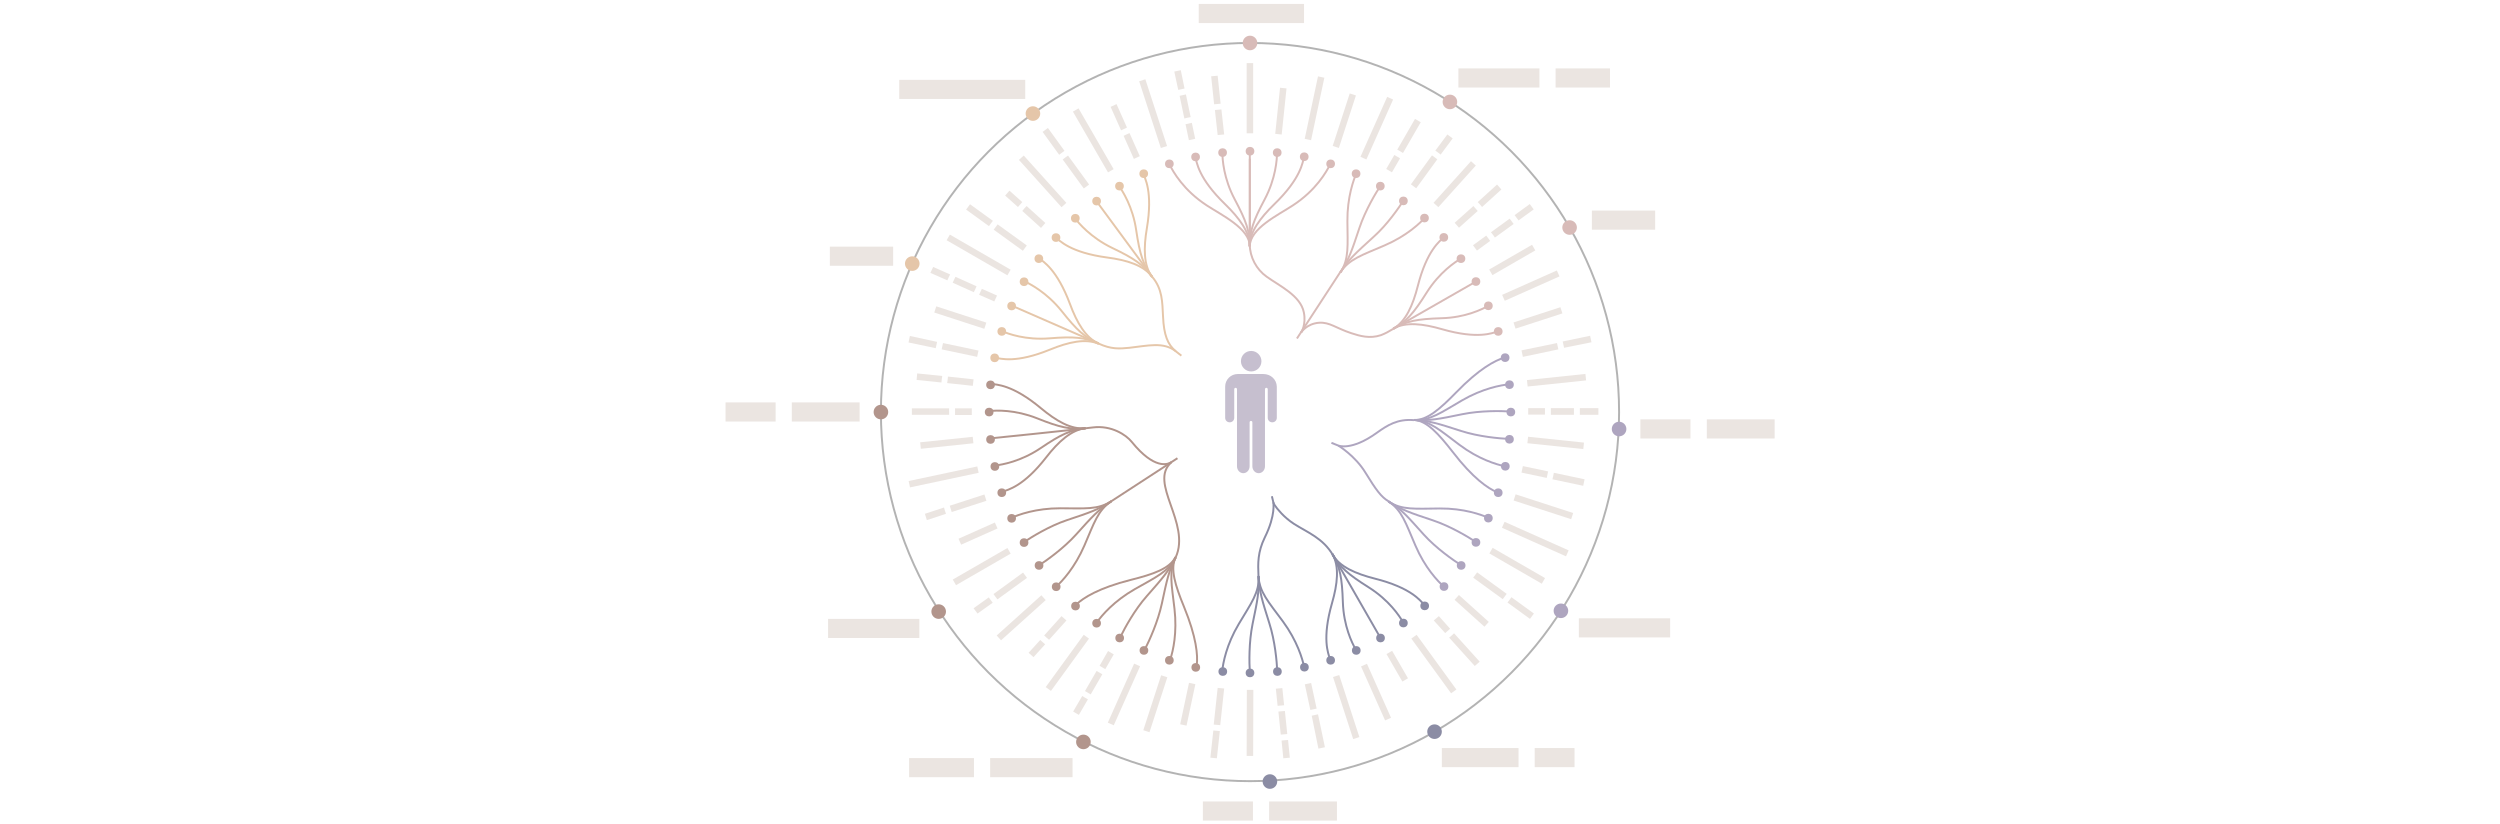 <?xml version="1.0" encoding="utf-8"?>
<!-- Generator: Adobe Illustrator 22.1.0, SVG Export Plug-In . SVG Version: 6.00 Build 0)  -->
<svg version="1.1" xmlns="http://www.w3.org/2000/svg" xmlns:xlink="http://www.w3.org/1999/xlink" x="0px" y="0px"
	 viewBox="0 0 1268 418" enable-background="new 0 0 1268 418" xml:space="preserve">
<g id="Layer_1">
	<circle fill="none" stroke="#B3B3B3" stroke-miterlimit="10" cx="634" cy="209" r="187.2"/>
	<circle fill="#D8BBB8" cx="634" cy="21.8" r="3.7"/>
	<circle fill="#8B8CA4" cx="644.1" cy="396.4" r="3.7"/>
	<circle fill="#E5C6A9" cx="523.9" cy="57.6" r="3.7"/>
	<circle fill="#8B8CA4" cx="727.6" cy="371.1" r="3.7"/>
	<circle fill="#E5C6A9" cx="462.7" cy="133.7" r="3.7"/>
	<circle fill="#AEA5BF" cx="791.7" cy="309.8" r="3.7"/>
	<circle fill="#B2958C" cx="446.8" cy="209" r="3.7"/>
	<circle fill="#AEA5BF" cx="821.2" cy="217.6" r="3.7"/>
	<circle fill="#B2958C" cx="476.1" cy="310.2" r="3.7"/>
	<circle fill="#D8BBB8" cx="796.1" cy="115.4" r="3.7"/>
	<circle fill="#B2958C" cx="549.5" cy="376.3" r="3.7"/>
	<circle fill="#D8BBB8" cx="735.4" cy="51.7" r="3.7"/>
	
		<rect x="616.2" y="48.2" transform="matrix(6.123234e-17 -1 1 6.123234e-17 584.102 683.813)" fill="#EBE5E1" width="35.6" height="3.3"/>
	
		<rect x="567.1" y="56" transform="matrix(-0.309 -0.951 0.951 -0.309 710.766 631.692)" fill="#EBE5E1" width="35.6" height="3.3"/>
	<rect x="536.7" y="69.5" transform="matrix(-0.5 -0.866 0.866 -0.5 770.143 586.971)" fill="#EBE5E1" width="35.6" height="3.3"/>
	
		<rect x="512.6" y="90.3" transform="matrix(-0.669 -0.743 0.743 -0.669 814.241 546.366)" fill="#EBE5E1" width="32.3" height="3.3"/>
	
		<rect x="478.6" y="127.7" transform="matrix(-0.866 -0.5 0.5 -0.866 861.571 489.537)" fill="#EBE5E1" width="35.6" height="3.3"/>
	
		<rect x="473.8" y="159.4" transform="matrix(-0.951 -0.309 0.309 -0.951 900.579 464.764)" fill="#EBE5E1" width="26.7" height="3.3"/>
	
		<rect x="466.9" y="223.3" transform="matrix(-0.995 0.104 -0.104 -0.995 981.501 398.456)" fill="#EBE5E1" width="26.8" height="3.3"/>
	
		<rect x="460.8" y="240.2" transform="matrix(-0.978 0.208 -0.208 -0.978 996.991 378.869)" fill="#EBE5E1" width="35.6" height="3.3"/>
	
		<rect x="485.8" y="268.6" transform="matrix(-0.913 0.407 -0.407 -0.913 1058.799 315.544)" fill="#EBE5E1" width="20.2" height="3.3"/>
	<rect x="482" y="285.7" transform="matrix(-0.866 0.5 -0.5 -0.866 1072.866 287.22)" fill="#EBE5E1" width="32" height="3.3"/>
	
		<rect x="502.5" y="311.8" transform="matrix(-0.743 0.669 -0.669 -0.743 1112.34 199.865)" fill="#EBE5E1" width="30.5" height="3.3"/>
	
		<rect x="525.1" y="334.5" transform="matrix(-0.588 0.809 -0.809 -0.588 1131.704 95.778)" fill="#EBE5E1" width="32.8" height="3.3"/>
	
		<rect x="553.5" y="351" transform="matrix(-0.407 0.913 -0.913 -0.407 1123.981 -24.556)" fill="#EBE5E1" width="32.8" height="3.3"/>
	
		<rect x="571.3" y="355.2" transform="matrix(-0.309 0.951 -0.951 -0.309 1106.4 -90.03)" fill="#EBE5E1" width="29.3" height="3.3"/>
	
		<rect x="591.7" y="355.7" transform="matrix(-0.208 0.978 -0.978 -0.208 1077.237 -157.683)" fill="#EBE5E1" width="21.5" height="3.3"/>
	<polygon fill="#EBE5E1" points="632.3,383.4 632.4,349.9 635.7,349.9 635.6,383.4 	"/>
	
		<rect x="666.2" y="357" transform="matrix(0.309 0.951 -0.951 0.309 812.897 -401.502)" fill="#EBE5E1" width="33.1" height="3.3"/>
	
		<rect x="682.5" y="349.7" transform="matrix(0.407 0.913 -0.913 0.407 734.82 -428.784)" fill="#EBE5E1" width="30" height="3.3"/>
	<rect x="700.6" y="336.2" transform="matrix(0.5 0.866 -0.866 0.5 646.934 -444.727)" fill="#EBE5E1" width="16.1" height="3.3"/>
	
		<rect x="709.9" y="335.1" transform="matrix(0.588 0.809 -0.809 0.588 572.172 -449.387)" fill="#EBE5E1" width="34.3" height="3.3"/>
	
		<rect x="736.3" y="308.3" transform="matrix(0.743 0.669 -0.669 0.743 399.143 -419.872)" fill="#EBE5E1" width="20.4" height="3.3"/>
	
		<rect x="754.2" y="285.3" transform="matrix(0.866 0.5 -0.5 0.866 246.57 -346.318)" fill="#EBE5E1" width="30.7" height="3.3"/>
	
		<rect x="761.4" y="271.7" transform="matrix(0.913 0.407 -0.407 0.913 178.541 -293.288)" fill="#EBE5E1" width="35.6" height="3.3"/>
	
		<rect x="767.5" y="255.4" transform="matrix(0.951 0.309 -0.309 0.951 117.749 -229.322)" fill="#EBE5E1" width="30.7" height="3.3"/>
	
		<rect x="774.3" y="223.3" transform="matrix(0.995 0.104 -0.104 0.995 27.834 -81.192)" fill="#EBE5E1" width="28.5" height="3.3"/>
	
		<rect x="774.3" y="190.7" transform="matrix(0.995 -0.104 0.104 0.995 -15.789 83.541)" fill="#EBE5E1" width="29.8" height="3.3"/>
	
		<rect x="767.6" y="159.6" transform="matrix(0.951 -0.309 0.309 0.951 -11.645 248.953)" fill="#EBE5E1" width="25" height="3.3"/>
	
		<rect x="761.6" y="143.5" transform="matrix(0.913 -0.407 0.407 0.913 8.13 328.501)" fill="#EBE5E1" width="30.4" height="3.3"/>
	<rect x="754.5" y="130.2" transform="matrix(0.866 -0.5 0.5 0.866 36.817 401.189)" fill="#EBE5E1" width="25.1" height="3.3"/>
	
		<rect x="723.7" y="91.7" transform="matrix(0.669 -0.743 0.743 0.669 174.793 579.227)" fill="#EBE5E1" width="28.4" height="3.3"/>
	
		<rect x="681.5" y="63" transform="matrix(0.407 -0.913 0.913 0.407 355.131 676.107)" fill="#EBE5E1" width="33.3" height="3.3"/>
	
		<rect x="667.9" y="59.5" transform="matrix(0.309 -0.951 0.951 0.309 412.971 690.813)" fill="#EBE5E1" width="28" height="3.3"/>
	
		<rect x="650.5" y="53.2" transform="matrix(0.208 -0.978 0.978 0.208 474.413 695.546)" fill="#EBE5E1" width="32.4" height="3.3"/>
	
		<rect x="638.2" y="55.1" transform="matrix(0.104 -0.995 0.995 0.104 525.596 697.163)" fill="#EBE5E1" width="23.5" height="3.3"/>
	<rect x="731.3" y="379.4" fill="#EBE5E1" width="38.9" height="9.7"/>
	<rect x="778.4" y="379.4" fill="#EBE5E1" width="20.2" height="9.7"/>
	<rect x="608" y="2" fill="#EBE5E1" width="53.4" height="9.7"/>
	<rect x="461.1" y="384.5" fill="#EBE5E1" width="32.9" height="9.7"/>
	<rect x="502.2" y="384.5" fill="#EBE5E1" width="41.8" height="9.7"/>
	<rect x="420" y="313.9" fill="#EBE5E1" width="46.3" height="9.7"/>
	<rect x="800.8" y="313.6" fill="#EBE5E1" width="46.3" height="9.7"/>
	<rect x="420.9" y="125.1" fill="#EBE5E1" width="32.1" height="9.7"/>
	<rect x="807.4" y="106.8" fill="#EBE5E1" width="32.1" height="9.7"/>
	<rect x="456.1" y="40.5" fill="#EBE5E1" width="63.9" height="9.7"/>
	<g>
		<rect x="610.1" y="406.5" fill="#EBE5E1" width="25.4" height="9.7"/>
		<rect x="643.7" y="406.5" fill="#EBE5E1" width="34.4" height="9.7"/>
	</g>
	<g>
		<rect x="368" y="204.1" fill="#EBE5E1" width="25.4" height="9.7"/>
		<rect x="401.6" y="204.1" fill="#EBE5E1" width="34.4" height="9.7"/>
	</g>
	<g>
		<rect x="832" y="212.7" fill="#EBE5E1" width="25.4" height="9.7"/>
		<rect x="865.7" y="212.7" fill="#EBE5E1" width="34.4" height="9.7"/>
	</g>
	<g>
		<rect x="739.7" y="34.7" fill="#EBE5E1" width="41.1" height="9.7"/>
		<rect x="789" y="34.7" fill="#EBE5E1" width="27.6" height="9.7"/>
	</g>
	<path fill="#C6BFCF" d="M629.4,183.2c0,2.8,2.3,5.2,5.2,5.2s5.2-2.3,5.2-5.2c0-2.8-2.3-5.2-5.2-5.2S629.4,180.3,629.4,183.2z
		 M647.6,196.1v15.8c0,1.3-1,2.3-2.3,2.3s-2.3-1-2.3-2.3v-14.5c0-0.4-0.3-0.7-0.7-0.7c-0.4,0-0.7,0.3-0.7,0.7v39.1
		c0,1.9-1.4,3.5-3.2,3.5s-3.2-1.6-3.2-3.5v-22.3c0-0.4-0.3-0.7-0.7-0.7c-0.4,0-0.7,0.3-0.7,0.7v22.3c0,1.9-1.4,3.5-3.2,3.5
		s-3.2-1.6-3.2-3.5v-39.1c0-0.4-0.3-0.7-0.7-0.7c-0.4,0-0.7,0.3-0.7,0.7v14.5c0,1.3-1,2.3-2.3,2.3s-2.3-1-2.3-2.3v-15.8
		c0-3.6,2.9-6.4,6.4-6.4h12.9C644.6,189.7,647.5,192.5,647.6,196.1z"/>
	<path fill="#EBE5E1" d="M620.9,68.2l-1.4-12.7c-1.1,0.1-2.2,0.2-3.3,0.3l1.4,12.7L620.9,68.2z"/>
	<path fill="#EBE5E1" d="M617.6,38.4l-3.3,0.3l1.5,14.2c1.1-0.1,2.2-0.2,3.3-0.3L617.6,38.4z"/>
	<path fill="#EBE5E1" d="M578.1,79.2l-5.2-11.7c-1,0.4-2,0.9-3,1.4l5.2,11.7L578.1,79.2z"/>
	<path fill="#EBE5E1" d="M566.3,52.8l-3,1.4l5.3,11.9c1-0.5,2-0.9,3-1.4L566.3,52.8z"/>
	<path fill="#EBE5E1" d="M530.2,113.1l-9.5-8.6c-0.8,0.8-1.5,1.6-2.2,2.5l9.5,8.6L530.2,113.1z"/>
	<path fill="#EBE5E1" d="M512,96.7l-2.2,2.5l6.5,5.8c0.7-0.8,1.5-1.7,2.2-2.5L512,96.7z"/>
	<path fill="#EBE5E1" d="M493.8,192.4l-13-1.4c-0.1,1.1-0.2,2.2-0.4,3.3l13,1.4L493.8,192.4z"/>
	<path fill="#EBE5E1" d="M465.2,189.4l-0.3,3.3l12.6,1.3c0.1-1.1,0.2-2.2,0.4-3.3L465.2,189.4z"/>
	<path fill="#EBE5E1" d="M538.4,312.5l-8.8,9.8c0.8,0.8,1.6,1.5,2.5,2.2l8.8-9.8L538.4,312.5z"/>
	<path fill="#EBE5E1" d="M521.7,331.1l2.5,2.2l5.9-6.5c-0.8-0.7-1.7-1.5-2.5-2.2L521.7,331.1z"/>
	<path fill="#EBE5E1" d="M661.8,347.1l2.8,13c1.1-0.2,2.2-0.5,3.2-0.7l-2.8-13L661.8,347.1z"/>
	<path fill="#EBE5E1" d="M668.7,379.7l3.3-0.7l-3.5-16.7c-1.1,0.2-2.2,0.5-3.2,0.7L668.7,379.7z"/>
	<path fill="#EBE5E1" d="M771.7,239.7l12.8,2.7c0.2-1.1,0.5-2.2,0.7-3.3l-12.8-2.7L771.7,239.7z"/>
	<path fill="#EBE5E1" d="M803.7,243.1l-15.6-3.3c-0.2,1.1-0.4,2.2-0.7,3.3l15.6,3.3L803.7,243.1z"/>
	<path fill="#EBE5E1" d="M740,115.5l9.5-8.5c-0.7-0.8-1.5-1.7-2.2-2.5l-9.5,8.5L740,115.5z"/>
	<path fill="#EBE5E1" d="M761.5,96.1l-2.2-2.5l-9.8,8.9c0.8,0.8,1.5,1.6,2.2,2.5L761.5,96.1z"/>
	<path fill="#EBE5E1" d="M606.2,70.4l-1.7-8.1c-1.1,0.2-2.2,0.5-3.2,0.7l1.7,8.1L606.2,70.4z"/>
	<path fill="#EBE5E1" d="M505.7,149.9l-7.7-3.4c-0.5,1-0.9,2-1.4,3l7.7,3.4L505.7,149.9z"/>
	<path fill="#EBE5E1" d="M481.4,207.1h-18.9v3.3h18.9c0-0.5,0-1,0-1.5C481.3,208.4,481.4,207.8,481.4,207.1z"/>
	<path fill="#EBE5E1" d="M492.9,207.1h-8.5c0,0.6,0,1.2,0,1.9c0,0.5,0,1,0,1.5h8.5V207.1z"/>
	<path fill="#EBE5E1" d="M562,330.2l-4.3,7.5c1,0.6,1.9,1.1,2.9,1.7l4.3-7.5L562,330.2z"/>
	<path fill="#EBE5E1" d="M647.1,349.3l0.9,8.7c1.1-0.1,2.2-0.2,3.3-0.3l-0.9-8.7L647.1,349.3z"/>
	<path fill="#EBE5E1" d="M727.2,314.7l5.8,6.4c0.8-0.7,1.7-1.5,2.5-2.2l-5.7-6.4L727.2,314.7z"/>
	<path fill="#EBE5E1" d="M748,337.8l2.5-2.2l-13-14.4c-0.8,0.8-1.6,1.5-2.5,2.2L748,337.8z"/>
	<path fill="#EBE5E1" d="M783.6,207h-8.5v3.3h8.5c0-0.5,0-0.9,0-1.4C783.6,208.3,783.6,207.7,783.6,207z"/>
	<path fill="#EBE5E1" d="M749.1,127.1l6.7-4.9c-0.6-0.9-1.3-1.8-2-2.7l-6.7,4.9L749.1,127.1z"/>
	<path fill="#EBE5E1" d="M706,87.4l4.1-7.1c-1-0.6-1.9-1.1-2.9-1.7l-4.1,7.1L706,87.4z"/>
	<path fill="#EBE5E1" d="M720.6,62l-2.9-1.7l-9,15.6c1,0.5,1.9,1.1,2.9,1.7L720.6,62z"/>
	<path fill="#EBE5E1" d="M598.9,35.6l-3.3,0.7l2,9.3c1.1-0.2,2.2-0.5,3.2-0.7L598.9,35.6z"/>
	<path fill="#EBE5E1" d="M603.9,59.4l-2.4-11.5c-1.1,0.2-2.2,0.5-3.2,0.7l2.4,11.5C601.7,59.8,602.8,59.6,603.9,59.4z"/>
	<path fill="#EBE5E1" d="M495.3,145.2l-10.7-4.8c-0.5,1-0.9,2-1.4,3l10.7,4.8C494.4,147.3,494.9,146.2,495.3,145.2z"/>
	<path fill="#EBE5E1" d="M473.3,135.4l-1.4,3l8.6,3.8c0.4-1,0.9-2,1.4-3L473.3,135.4z"/>
	<path fill="#EBE5E1" d="M556.2,340.3l-5.9,10.2c1,0.6,1.9,1.1,2.9,1.7l5.9-10.2C558.1,341.4,557.1,340.8,556.2,340.3z"/>
	<path fill="#EBE5E1" d="M544.3,360.9l2.9,1.7l4.6-7.9c-1-0.5-1.9-1.1-2.9-1.7L544.3,360.9z"/>
	<path fill="#EBE5E1" d="M648.4,360.9l1.2,11.7c1.1-0.1,2.2-0.2,3.3-0.3l-1.2-11.7C650.6,360.7,649.5,360.8,648.4,360.9z"/>
	<path fill="#EBE5E1" d="M650.9,384.6l3.3-0.3l-0.9-9c-1.1,0.1-2.2,0.2-3.3,0.3L650.9,384.6z"/>
	<path fill="#EBE5E1" d="M786.6,209c0,0.5,0,0.9,0,1.4h11.7c0-0.5,0-0.9,0-1.4c0-0.7,0-1.3,0-2h-11.7
		C786.6,207.7,786.6,208.3,786.6,209z"/>
	<path fill="#EBE5E1" d="M810.7,207h-9.4c0,0.7,0,1.3,0,2c0,0.5,0,0.9,0,1.4h9.4V207z"/>
	<path fill="#EBE5E1" d="M777.9,106.2l-2-2.7l-7.7,5.6c0.7,0.9,1.3,1.8,2,2.7L777.9,106.2z"/>
	<path fill="#EBE5E1" d="M758.2,120.5l9.5-6.9c-0.6-0.9-1.3-1.8-2-2.7l-9.5,6.9C757,118.7,757.6,119.6,758.2,120.5z"/>
	<path fill="#EBE5E1" d="M531.5,64.9l-2.7,2l8.4,11.6c0.9-0.7,1.8-1.3,2.7-2L531.5,64.9z"/>
	<path fill="#EBE5E1" d="M552.4,93.6l-10.7-14.7c-0.9,0.6-1.8,1.3-2.7,2l10.7,14.7L552.4,93.6z"/>
	<path fill="#EBE5E1" d="M520.8,124.5L506,113.8c-0.7,0.9-1.3,1.8-2,2.7l14.8,10.7L520.8,124.5z"/>
	<path fill="#EBE5E1" d="M492,103.6l-2,2.7l11.6,8.4c0.6-0.9,1.3-1.8,2-2.7L492,103.6z"/>
	<path fill="#EBE5E1" d="M496.3,177.8l-18-3.8c-0.2,1.1-0.5,2.2-0.7,3.2l18,3.8L496.3,177.8z"/>
	<path fill="#EBE5E1" d="M461.5,170.4l-0.7,3.3l13.8,2.9c0.2-1.1,0.5-2.2,0.7-3.2L461.5,170.4z"/>
	<path fill="#EBE5E1" d="M469.1,260.6l1,3.2l9.7-3.2c-0.4-1-0.7-2.1-1-3.2L469.1,260.6z"/>
	<path fill="#EBE5E1" d="M499.3,250.8l-17.6,5.7c0.3,1.1,0.7,2.1,1,3.2l17.6-5.7L499.3,250.8z"/>
	<path fill="#EBE5E1" d="M493.8,308.5l2,2.7l7.7-5.5c-0.7-0.9-1.3-1.8-2-2.7L493.8,308.5z"/>
	<path fill="#EBE5E1" d="M518.9,290.4l-15,10.9c0.6,0.9,1.3,1.8,2,2.7l15-10.9L518.9,290.4z"/>
	<path fill="#EBE5E1" d="M617.6,348.9l-2,18.6c1.1,0.1,2.2,0.2,3.3,0.3l2-18.6L617.6,348.9z"/>
	<path fill="#EBE5E1" d="M613.9,384.3l3.3,0.3l1.5-13.8c-1.1-0.1-2.2-0.2-3.3-0.3L613.9,384.3z"/>
	<path fill="#EBE5E1" d="M747.2,293l15,10.9c0.7-0.9,1.3-1.8,2-2.7l-15-10.9L747.2,293z"/>
	<path fill="#EBE5E1" d="M776,313.9l2-2.7l-11.4-8.3c-0.6,0.9-1.3,1.8-2,2.7L776,313.9z"/>
	<path fill="#EBE5E1" d="M771.7,177.7l0.7,3.3l18-3.8c-0.2-1.1-0.5-2.2-0.7-3.2L771.7,177.7z"/>
	<path fill="#EBE5E1" d="M807.2,173.6l-0.7-3.3l-13.9,2.9c0.2,1.1,0.5,2.2,0.7,3.2L807.2,173.6z"/>
	<path fill="#EBE5E1" d="M718.3,95.5l10.7-14.7c-0.9-0.7-1.8-1.3-2.7-2l-10.7,14.7L718.3,95.5z"/>
	<path fill="#EBE5E1" d="M736.8,70.2l-2.7-2l-6.1,8.2c0.9,0.6,1.8,1.3,2.7,2L736.8,70.2z"/>
	<path fill="none" stroke="#8B8CA4" stroke-miterlimit="10" d="M647.8,340c-0.2-4.4-1.1-14.9-4-23.9c-3.7-11.8-5-15.7-5.5-23.9"/>
	<path fill="none" stroke="#8B8CA4" stroke-miterlimit="10" d="M661.5,338.4c-0.9-4.3-3.6-13.4-10.8-23.2
		c-7.3-9.9-12-14.9-12.4-23.1"/>
	<path fill="none" stroke="#8B8CA4" stroke-miterlimit="10" d="M619.9,340.6c0.4-4.4,2.2-13.7,8.4-24.1c6.3-10.6,10.5-16,10.1-24.2"
		/>
	<path fill="none" stroke="#8B8CA4" stroke-miterlimit="10" d="M633.9,340.7c-0.3-4.4-0.5-14.9,1.4-24.2c2.5-12.1,3.4-16.2,3-24.3
		c-0.3-6.6-0.4-12.2,3.2-19.6c5.7-11.5,4.3-17.9,4.3-17.9"/>
	<g>
		<g>
			<path fill="none" stroke="#AEA5BF" stroke-miterlimit="10" d="M765.8,208.7c-4.4-0.3-14.9-0.5-24.2,1.4
				c-12.1,2.5-16.2,3.3-24.3,2.9"/>
			<path fill="none" stroke="#AEA5BF" stroke-miterlimit="10" d="M765.7,194.9c-4.4,0.4-13.7,2.1-24.2,8.2
				c-10.7,6.2-16.1,10.3-24.3,9.9"/>
			<path fill="none" stroke="#AEA5BF" stroke-miterlimit="10" d="M763.3,236.5c-4.3-0.9-13.4-3.6-23.1-10.9
				c-9.9-7.4-14.8-12.1-23-12.6"/>
			<path fill="none" stroke="#AEA5BF" stroke-miterlimit="10" d="M759.2,249.6c-4.5-1.9-12.1-7-22.4-20.4
				c-7.1-9.1-13.1-15.8-19.5-16.2"/>
			<path fill="none" stroke="#AEA5BF" stroke-miterlimit="10" d="M763,181.4c-4.7,1.4-12.8,5.6-24.5,17.7
				c-8.1,8.3-14.8,14.2-21.2,13.9"/>
			<path fill="none" stroke="#AEA5BF" stroke-miterlimit="10" d="M765,222.6c-4.4-0.2-14.9-1.1-23.9-4c-11.8-3.8-15.7-5.1-23.8-5.6"
				/>
		</g>
		<path fill="none" stroke="#AEA5BF" stroke-miterlimit="10" d="M748.4,274.8c-3.6-2.4-12.7-7.9-21.7-10.9
			c-11.7-3.9-15.7-5.2-22.5-9.6"/>
		<path fill="none" stroke="#AEA5BF" stroke-miterlimit="10" d="M755.3,262.8c-4-1.8-12.9-5-25.1-4.9c-12.4,0.1-19.1,0.9-26-3.5"/>
		<path fill="none" stroke="#AEA5BF" stroke-miterlimit="10" d="M732.5,297.7c-3.3-2.9-9.8-9.8-14.6-21
			c-4.9-11.3-6.8-17.9-13.7-22.4"/>
		<path fill="none" stroke="#AEA5BF" stroke-miterlimit="10" d="M740.8,286.5c-3.7-2.4-12.4-8.4-18.7-15.4
			c-8.3-9.2-10.9-12.5-17.8-16.8c-3.8-2.3-6.3-5.7-11.7-14.5c-5.2-8.6-13.8-13.8-13.8-13.8"/>
		<path fill="none" stroke="#AEA5BF" stroke-miterlimit="10" d="M717.2,213.1c-8.4-0.7-13.4,2.5-19,6.5c-12.8,9.2-19.4,6.4-19.4,6.4
			l-3.5-1.4"/>
	</g>
	<g>
		<path fill="none" stroke="#D8BBB8" stroke-miterlimit="10" d="M700.4,93.9c-2.4,3.6-7.9,12.7-10.9,21.7
			c-3.9,11.7-5.2,15.7-9.6,22.5"/>
		<path fill="none" stroke="#D8BBB8" stroke-miterlimit="10" d="M688.3,87.1c-1.8,4-5,12.9-4.9,25.1c0.1,12.4,0.9,19.1-3.5,26"/>
		<path fill="none" stroke="#D8BBB8" stroke-miterlimit="10" d="M723.2,109.9c-2.9,3.3-9.8,9.8-21,14.6
			c-11.3,4.9-17.9,6.8-22.4,13.7"/>
		<path fill="none" stroke="#D8BBB8" stroke-miterlimit="10" d="M712,101.5c-2.4,3.7-8.3,12.4-15.4,18.7
			c-9.1,8.3-12.3,11.1-16.8,17.8l-22,33.7"/>
		<path fill="none" stroke="#D8BBB8" stroke-miterlimit="10" d="M659.9,168.7c0,0,2.7-3.9,1.4-10.3c-1.7-8.5-12.4-13.4-18.9-18.1
			c-5.1-3.6-8.5-9.9-8.5-16.2V76.7"/>
		<path fill="none" stroke="#D8BBB8" stroke-miterlimit="10" d="M659.9,168.7c0,0,2.7-4.5,9.1-5c5.4-0.4,8.7,2.8,16.4,5.3
			c4.3,1.4,9.3,2.9,15,1c1.1-0.4,2.1-0.9,3.1-1.4l45.1-25.8"/>
		<path fill="none" stroke="#D8BBB8" stroke-miterlimit="10" d="M593,83.1c2.1,4.2,7.3,13.4,19.1,21.1c7.3,4.8,21.8,11.7,21.8,20.7"
			/>
		<path fill="none" stroke="#D8BBB8" stroke-miterlimit="10" d="M606.3,79.6c0.7,2.7,1.5,10.8,15,23.9c7.2,7,12.6,14.2,12.6,21.4"/>
		<path fill="none" stroke="#D8BBB8" stroke-miterlimit="10" d="M620,77.4c0,3.4,0.6,13.1,6.3,23.8c5.8,10.9,7.6,16.1,7.5,23.8"/>
		<path fill="none" stroke="#D8BBB8" stroke-miterlimit="10" d="M674.8,83.1c-2.1,4.2-7.3,13.4-19.1,21.1
			c-7.3,4.8-21.8,11.7-21.8,20.7"/>
		<path fill="none" stroke="#D8BBB8" stroke-miterlimit="10" d="M661.4,79.6c-0.7,2.7-1.5,10.8-15,23.9c-7.2,7-12.6,14.2-12.6,21.4"
			/>
		<path fill="none" stroke="#D8BBB8" stroke-miterlimit="10" d="M647.7,77.4c0,3.4-0.6,13.1-6.3,23.8c-5.8,10.9-7.6,16.1-7.5,23.8"
			/>
		<line fill="none" stroke="#D8BBB8" stroke-miterlimit="10" x1="633.9" y1="80.5" x2="633.9" y2="123.8"/>
		<path fill="none" stroke="#D8BBB8" stroke-miterlimit="10" d="M732.4,120.3c-2.1,1.9-8.7,6.7-13.3,24.8c-2.5,9.8-6.1,18-12.4,21.6
			"/>
		<path fill="none" stroke="#D8BBB8" stroke-miterlimit="10" d="M741.1,131.1c-3,1.7-11,7-17.5,17.3c-6.6,10.5-10.2,14.6-16.9,18.4"
			/>
		<path fill="none" stroke="#D8BBB8" stroke-miterlimit="10" d="M759.7,168.1c-2.7,0.8-10.1,4.1-28.2-1.1
			c-9.7-2.8-18.6-3.9-24.9-0.3"/>
		<path fill="none" stroke="#D8BBB8" stroke-miterlimit="10" d="M754.9,155.1c-3,1.7-11.6,6-23.8,6.3c-12.3,0.4-17.7,1.4-24.4,5.3"
			/>
	</g>
	<g>
		<g>
			<g>
				<path fill="none" stroke="#B2958C" stroke-miterlimit="10" d="M580.9,328.9c2-3.9,6.4-13.5,8.4-22.8c2.6-12.1,3.4-16.2,7-23.5"
					/>
				<path fill="none" stroke="#B2958C" stroke-miterlimit="10" d="M593.6,334.3c1.4-4.2,3.5-13.4,2.1-25.5
					c-1.4-12.3-3-18.9,0.6-26.2"/>
				<path fill="none" stroke="#B2958C" stroke-miterlimit="10" d="M556.4,315.6c2.5-3.6,8.7-10.8,19.2-16.8
					c10.7-6.1,17-8.8,20.7-16.1"/>
				<path fill="none" stroke="#B2958C" stroke-miterlimit="10" d="M546,306.5c3.5-3.3,11.3-8.3,27.6-12.4
					c11.2-2.8,19.7-5.7,22.6-11.5"/>
				<path fill="none" stroke="#B2958C" stroke-miterlimit="10" d="M607,337.3c0.6-4.8-0.1-14-6.5-29.6c-4.4-10.7-7.1-19.3-4.2-25"/>
				<path fill="none" stroke="#B2958C" stroke-miterlimit="10" d="M568.5,322.6c1.9-3.9,6.9-13.2,13.2-20.3
					c8.2-9.3,10.9-12.4,14.6-19.6"/>
			</g>
			<path fill="none" stroke="#B2958C" stroke-miterlimit="10" d="M527.2,286.6c3.7-2.4,12.3-8.5,18.6-15.5
				c8.3-9.2,11-12.3,17.8-16.8"/>
			<path fill="none" stroke="#B2958C" stroke-miterlimit="10" d="M535.5,297.7c3.3-2.9,9.7-9.9,14.5-21c4.9-11.3,6.8-17.9,13.6-22.4
				"/>
			<path fill="none" stroke="#B2958C" stroke-miterlimit="10" d="M512.6,262.8c4-1.8,12.9-5,25.1-5c12.4,0,19.1,0.9,26-3.6"/>
			<path fill="none" stroke="#B2958C" stroke-miterlimit="10" d="M596.3,282.7c7.9-17.3-14-37.9-2.2-48.2"/>
		</g>
		<g>
			<path fill="none" stroke="#B2958C" stroke-miterlimit="10" d="M519.6,274.8c3.6-2.4,12.6-8,21.6-11c11.7-3.9,15.7-5.2,22.5-9.6
				l33.5-21.8"/>
			<path fill="none" stroke="#B2958C" stroke-miterlimit="10" d="M594.1,234.4c-1.8,1.2-8.6,3.9-20.1-10.3
				c-2.8-3.5-10.3-8.5-19.7-7.3c-12.9,1.6-51.6,5.5-51.6,5.5"/>
			<path fill="none" stroke="#B2958C" stroke-miterlimit="10" d="M508.5,249.4c2.7-1,10.6-2.6,22.1-17.4c6.2-8,12.8-14,20-14.8"/>
			<path fill="none" stroke="#B2958C" stroke-miterlimit="10" d="M504.8,236.1c3.4-0.4,12.9-2,23-8.8c10.2-6.9,15.2-9.3,22.8-10"/>
			<path fill="none" stroke="#B2958C" stroke-miterlimit="10" d="M502.6,194.7c2.8,0.4,10.9,0.3,25.3,12.3
				c7.8,6.5,15.4,11,22.7,10.2"/>
			<path fill="none" stroke="#B2958C" stroke-miterlimit="10" d="M501.8,208.5c3.4-0.4,13-0.8,24.3,3.7c11.5,4.6,16.8,5.8,24.5,4.9"
				/>
		</g>
	</g>
	<g>
		<path fill="none" stroke="#E5C6A9" stroke-miterlimit="10" d="M596.4,178.2c-6.2-5-14.4-2.8-23.6-1.8c-5,0.5-9.2,0.8-15.5-2.1
			l-44.2-19.3"/>
		<path fill="none" stroke="#E5C6A9" stroke-miterlimit="10" d="M504.7,181.4c2.8,0.5,10.5,3,27.9-4.1c9.3-3.8,18-5.8,24.7-2.9"/>
		<path fill="none" stroke="#E5C6A9" stroke-miterlimit="10" d="M508.1,167.9c3.1,1.4,12.2,4.7,24.3,3.7c12.3-1,17.8-0.5,24.8,2.6"
			/>
		<path fill="none" stroke="#E5C6A9" stroke-miterlimit="10" d="M526.8,130.9c2.3,1.7,9.3,5.7,15.9,23.3c3.5,9.5,8,17.2,14.6,20.1"
			/>
		<path fill="none" stroke="#E5C6A9" stroke-miterlimit="10" d="M519.2,142.5c3.1,1.4,11.7,5.8,19.3,15.3
			c7.7,9.7,11.7,13.4,18.8,16.4"/>
		<path fill="none" stroke="#E5C6A9" stroke-miterlimit="10" d="M555.8,101.6l28.6,38.8c5.2,6.2,5.1,12.6,5.5,20.2
			c0.4,9.2,2.3,14.2,6.5,17.6l2.8,2.2"/>
		<path fill="none" stroke="#E5C6A9" stroke-miterlimit="10" d="M535.3,120.3c2.2,1.8,7.6,7.8,26.2,10.3c10,1.3,18.5,3.9,22.9,9.8"
			/>
		<path fill="none" stroke="#E5C6A9" stroke-miterlimit="10" d="M545,110.4c2,2.7,8.2,10.1,19.2,15.4c11.1,5.3,15.6,8.4,20.2,14.7"
			/>
		<path fill="none" stroke="#E5C6A9" stroke-miterlimit="10" d="M579.6,87.6c1.1,2.6,5.2,9.6,2.1,28.1c-1.7,10-1.7,18.9,2.6,24.7"/>
		<path fill="none" stroke="#E5C6A9" stroke-miterlimit="10" d="M567.3,94c2,2.7,7.3,10.9,9,22.9c1.8,12.2,3.5,17.4,8.1,23.6"/>
	</g>
	<g>
		<path fill="none" stroke="#8B8CA4" stroke-miterlimit="10" d="M699.8,322.9l-23.7-41.3c-5.1-8.7-12.9-11.5-19.8-15.9
			c-5.1-3.3-8.6-7.7-9.8-9.5c-0.3-0.5-0.6-1-0.7-1.6l-0.7-2.9"/>
		<path fill="none" stroke="#8B8CA4" stroke-miterlimit="10" d="M722.3,306.7c-1.9-2.1-6.7-8.6-24.9-13.2c-9.8-2.5-18-6-21.6-12.3"
			/>
		<path fill="none" stroke="#8B8CA4" stroke-miterlimit="10" d="M711.5,315.4c-1.7-3-7-11-17.3-17.5c-10.5-6.6-14.6-10.2-18.4-16.9"
			/>
		<path fill="none" stroke="#8B8CA4" stroke-miterlimit="10" d="M674.5,334.1c-0.8-2.7-4.1-10.1,1.1-28.2c2.8-9.7,3.8-18.6,0.2-24.9
			"/>
		<path fill="none" stroke="#8B8CA4" stroke-miterlimit="10" d="M687.5,329.2c-1.7-3-6-11.6-6.4-23.8c-0.4-12.3-1.4-17.7-5.3-24.4"
			/>
	</g>
	<g>
		<circle fill="#E5C6A9" cx="580.1" cy="88.1" r="2.2"/>
		<circle fill="#E5C6A9" cx="567.8" cy="94.4" r="2.2"/>
		<circle fill="#E5C6A9" cx="556.2" cy="102" r="2.2"/>
		<circle fill="#E5C6A9" cx="545.4" cy="110.7" r="2.2"/>
		<circle fill="#E5C6A9" cx="535.6" cy="120.5" r="2.2"/>
		<circle fill="#E5C6A9" cx="526.9" cy="131.2" r="2.2"/>
		<circle fill="#E5C6A9" cx="519.4" cy="142.9" r="2.2"/>
		<circle fill="#E5C6A9" cx="513.1" cy="155.2" r="2.2"/>
		<circle fill="#E5C6A9" cx="508.1" cy="168.1" r="2.2"/>
		<circle fill="#E5C6A9" cx="504.5" cy="181.5" r="2.2"/>
	</g>
	<g>
		<circle fill="#D8BBB8" cx="634" cy="76.7" r="2.2"/>
		<circle fill="#D8BBB8" cx="620.1" cy="77.4" r="2.2"/>
		<circle fill="#D8BBB8" cx="606.4" cy="79.6" r="2.2"/>
		<circle fill="#D8BBB8" cx="593.1" cy="83.1" r="2.2"/>
		<circle fill="#D8BBB8" cx="759.9" cy="168.1" r="2.2"/>
		<circle fill="#D8BBB8" cx="754.9" cy="155.1" r="2.2"/>
		<circle fill="#D8BBB8" cx="748.6" cy="142.8" r="2.2"/>
		<circle fill="#D8BBB8" cx="741" cy="131.2" r="2.2"/>
		<circle fill="#D8BBB8" cx="732.3" cy="120.4" r="2.2"/>
		<circle fill="#D8BBB8" cx="722.5" cy="110.6" r="2.2"/>
		<circle fill="#D8BBB8" cx="711.8" cy="101.9" r="2.2"/>
		<circle fill="#D8BBB8" cx="700.1" cy="94.4" r="2.2"/>
		<circle fill="#D8BBB8" cx="687.8" cy="88.1" r="2.2"/>
		<circle fill="#D8BBB8" cx="674.9" cy="83.1" r="2.2"/>
		<circle fill="#D8BBB8" cx="661.5" cy="79.5" r="2.2"/>
		<circle fill="#D8BBB8" cx="647.8" cy="77.4" r="2.2"/>
	</g>
	<g>
		<circle fill="#AEA5BF" cx="732.4" cy="297.5" r="2.2"/>
		<circle fill="#AEA5BF" cx="741.1" cy="286.8" r="2.2"/>
		<circle fill="#AEA5BF" cx="748.6" cy="275.1" r="2.2"/>
		<circle fill="#AEA5BF" cx="754.9" cy="262.8" r="2.2"/>
		<circle fill="#AEA5BF" cx="759.9" cy="249.9" r="2.2"/>
		<circle fill="#AEA5BF" cx="763.5" cy="236.5" r="2.2"/>
		<circle fill="#AEA5BF" cx="765.6" cy="222.8" r="2.2"/>
		<circle fill="#AEA5BF" cx="766.3" cy="209" r="2.2"/>
		<circle fill="#AEA5BF" cx="765.6" cy="195.1" r="2.2"/>
		<circle fill="#AEA5BF" cx="763.4" cy="181.4" r="2.2"/>
	</g>
	<g>
		<circle fill="#8B8CA4" cx="620.2" cy="340.6" r="2.2"/>
		<circle fill="#8B8CA4" cx="634" cy="341.3" r="2.2"/>
		<circle fill="#8B8CA4" cx="647.9" cy="340.6" r="2.2"/>
		<circle fill="#8B8CA4" cx="661.6" cy="338.4" r="2.2"/>
		<circle fill="#8B8CA4" cx="674.9" cy="334.9" r="2.2"/>
		<circle fill="#8B8CA4" cx="687.9" cy="329.9" r="2.2"/>
		<circle fill="#8B8CA4" cx="700.2" cy="323.6" r="2.2"/>
		<circle fill="#8B8CA4" cx="711.8" cy="316" r="2.2"/>
		<circle fill="#8B8CA4" cx="722.6" cy="307.3" r="2.2"/>
	</g>
	<g>
		<g>
			<circle fill="#B2958C" cx="513.1" cy="262.9" r="2.2"/>
			<circle fill="#B2958C" cx="519.4" cy="275.2" r="2.2"/>
			<circle fill="#B2958C" cx="527" cy="286.8" r="2.2"/>
			<circle fill="#B2958C" cx="535.7" cy="297.6" r="2.2"/>
			<circle fill="#B2958C" cx="545.5" cy="307.4" r="2.2"/>
			<circle fill="#B2958C" cx="556.2" cy="316.1" r="2.2"/>
			<circle fill="#B2958C" cx="567.9" cy="323.6" r="2.2"/>
			<circle fill="#B2958C" cx="580.2" cy="329.9" r="2.2"/>
			<circle fill="#B2958C" cx="593.1" cy="334.9" r="2.2"/>
			<circle fill="#B2958C" cx="606.5" cy="338.5" r="2.2"/>
		</g>
		<g>
			<circle fill="#B2958C" cx="502.4" cy="195.2" r="2.2"/>
			<circle fill="#B2958C" cx="501.7" cy="209" r="2.2"/>
			<circle fill="#B2958C" cx="502.4" cy="222.9" r="2.2"/>
			<circle fill="#B2958C" cx="504.6" cy="236.6" r="2.2"/>
			<circle fill="#B2958C" cx="508.1" cy="249.9" r="2.2"/>
		</g>
	</g>
</g>
<g id="Layer_2">
</g>
<g id="Layer_3">
</g>
</svg>
